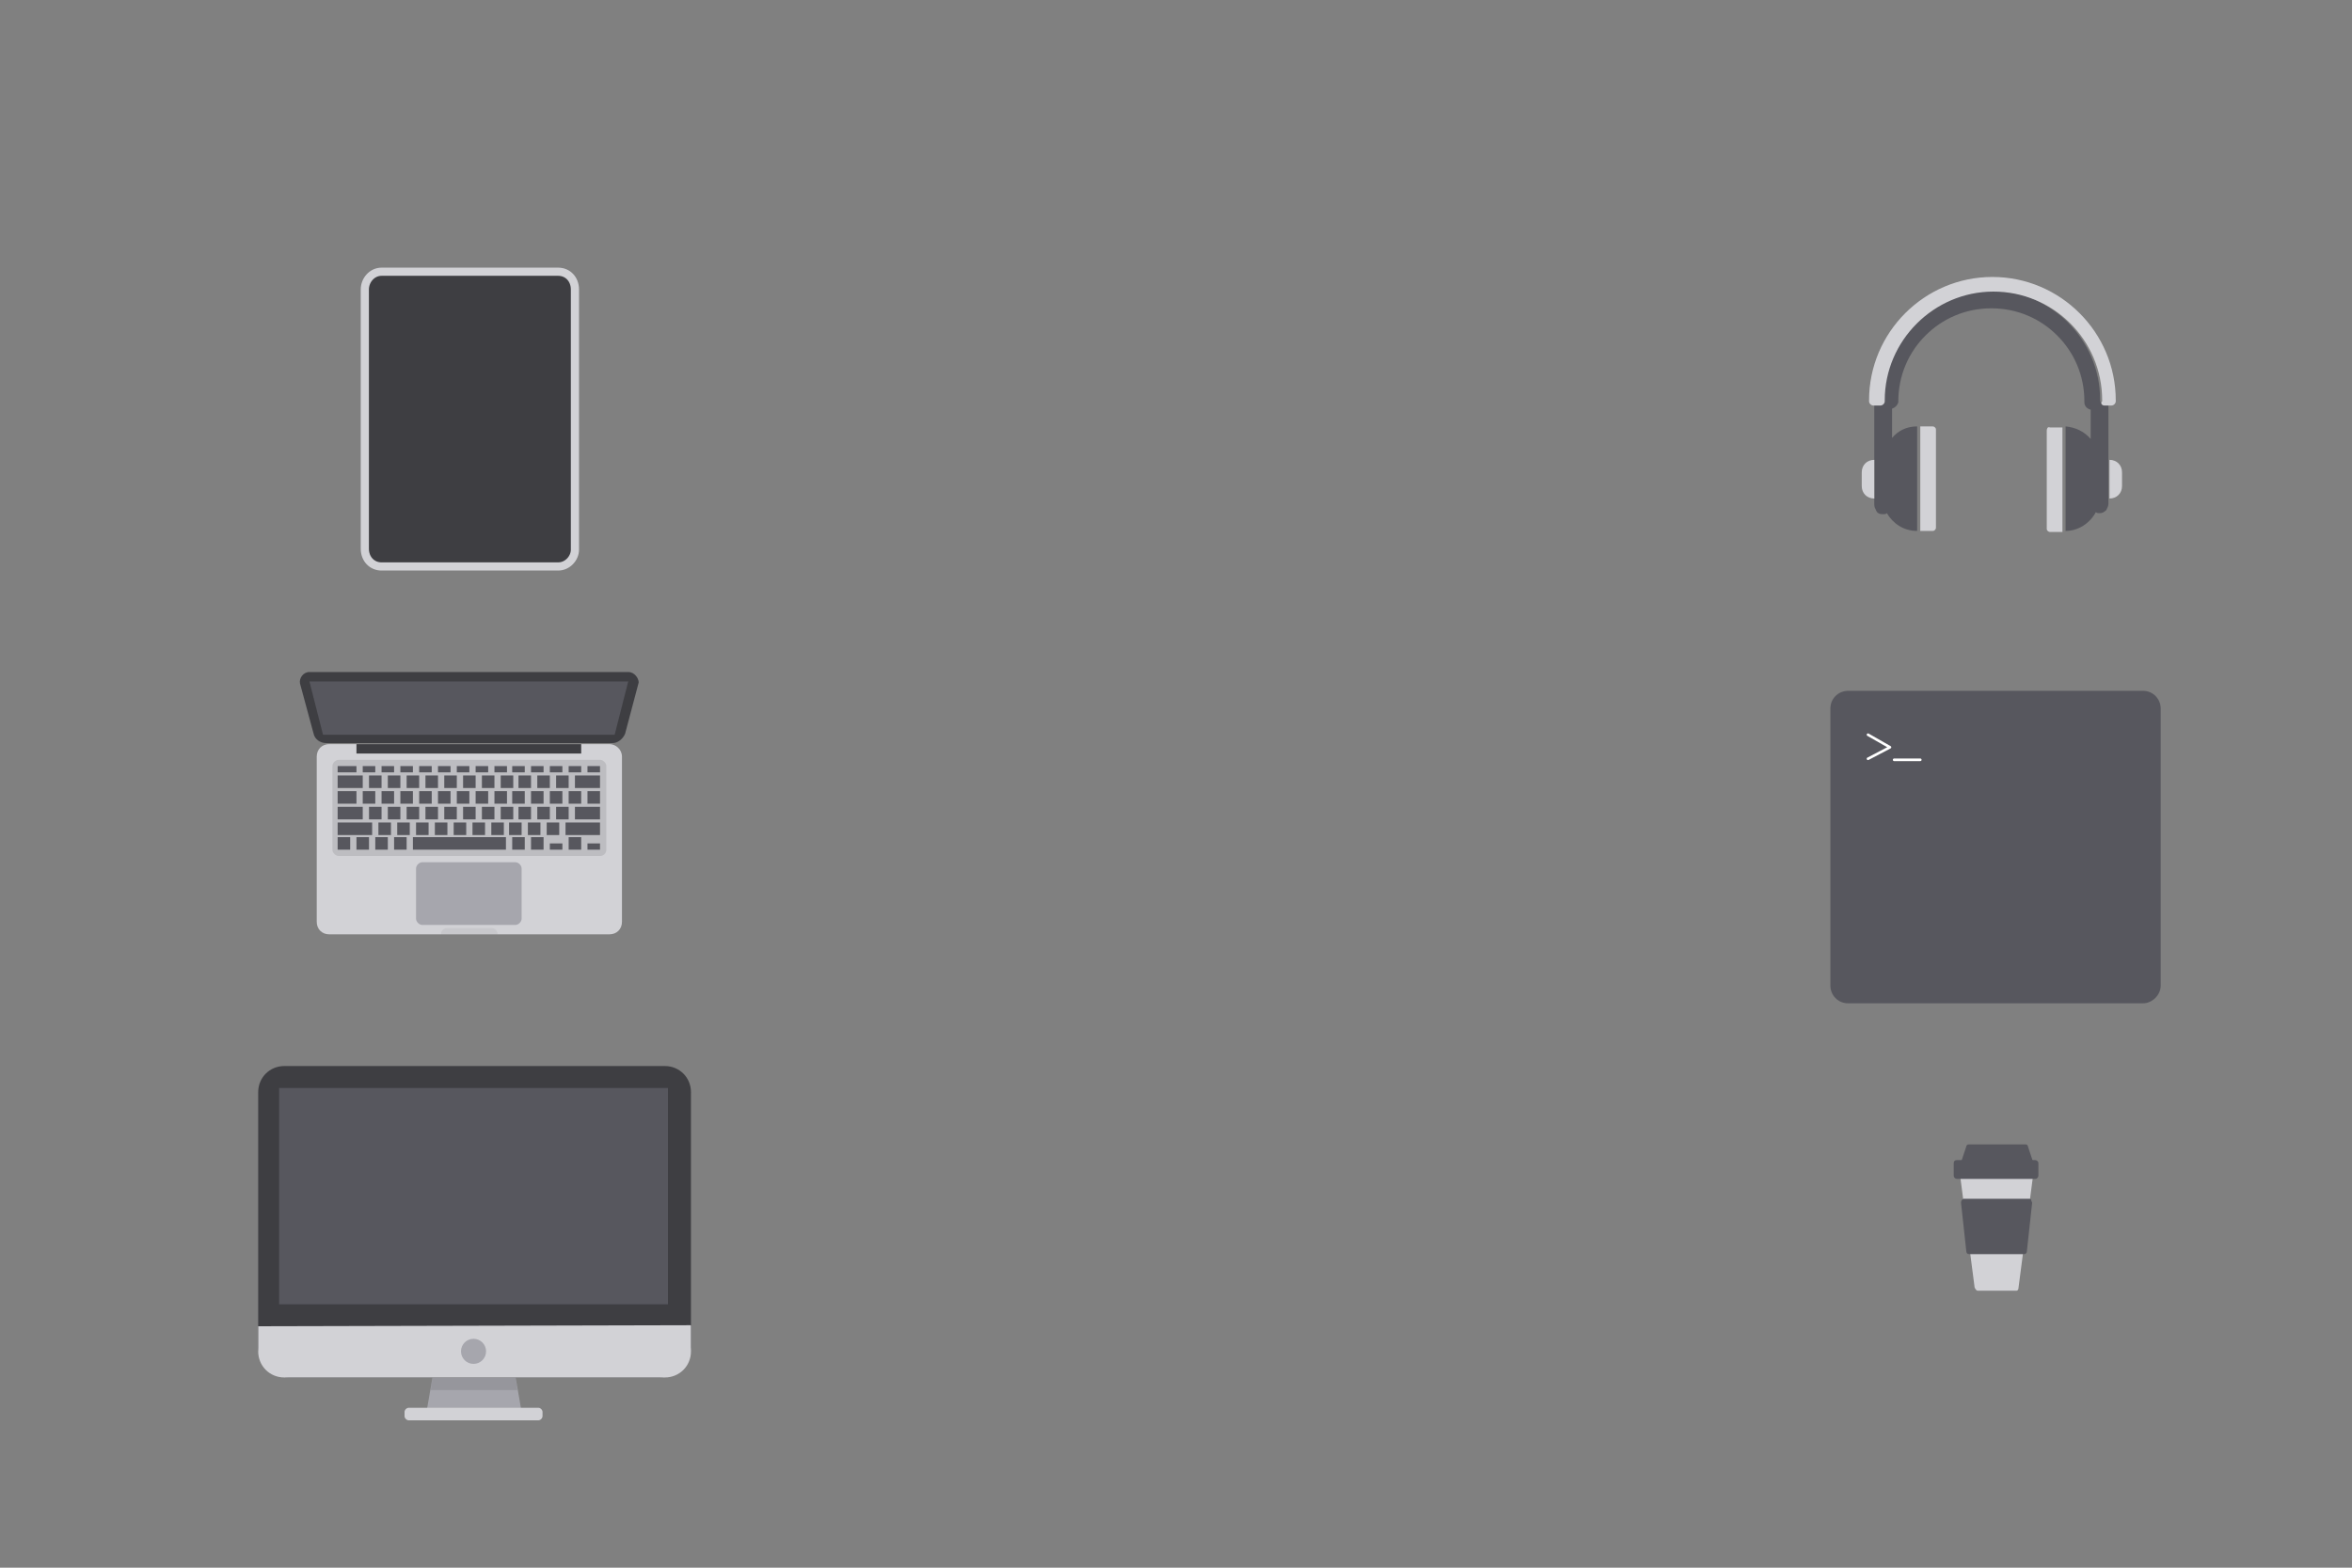 <?xml version="1.0" encoding="utf-8"?>
<!-- Generator: Adobe Illustrator 25.2.3, SVG Export Plug-In . SVG Version: 6.00 Build 0)  -->
<svg version="1.1" id="Layer_1" xmlns="http://www.w3.org/2000/svg" xmlns:xlink="http://www.w3.org/1999/xlink" x="0px" y="0px"
	 viewBox="0 0 225 150" style="enable-background:new 0 0 225 150;" xml:space="preserve">
<rect x="0" y="0" width="225" height="150" fill="#808080" stroke="none"/>
<style type="text/css">
	.st0{fill:#A6A6AD;}
	.st1{fill:#3E3E42;}
	.st2{opacity:0.1;enable-background:new    ;}
	.st3{fill:#D2D2D6;}
	.st4{fill:#57575E;}
	.st5{opacity:5.000000e-02;enable-background:new    ;}
	.st6{fill:#794C27;}
	.st7{fill:#5E3921;}
	.st8{fill:#3E3E42;stroke:#D2D2D6;stroke-width:0.782;stroke-miterlimit:10;}
	.st9{stroke:#000000;stroke-width:2;stroke-miterlimit:10;}
	.st10{fill:none;stroke:#FFFFFF;stroke-width:0.25;stroke-linecap:round;stroke-linejoin:round;stroke-miterlimit:10;}
</style>
<g id="Layer_1_1_">
	<g>
		<polygon class="st0" points="49.9,135.1 40.8,135.1 41.6,130.5 49.1,130.5 		"/>
		<path class="st1" d="M63.1,131.8H27.6c-1.4,0-2.9-1.5-2.9-2.9v-24.4c0-1.4,1.1-2.5,2.5-2.5h36.4c1.4,0,2.5,1.1,2.5,2.5v24.4
			C66,130.2,64.5,131.8,63.1,131.8z"/>
		<polygon class="st2" points="49.5,133 49.1,130.5 41.6,130.5 41.2,133 		"/>
		<path class="st3" d="M24.7,126.9v2.4c0,1.4,1.1,2.5,2.5,2.5h36.4c1.4,0,2.5-1.1,2.5-2.5v-2.4c0-0.1,0-0.1-0.1-0.1L24.7,126.9
			C24.7,126.8,24.7,126.8,24.7,126.9z"/>
		<rect x="26.7" y="104.1" class="st4" width="37.2" height="20.7"/>
		<circle class="st0" cx="45.3" cy="129.3" r="1.2"/>
		<path class="st3" d="M51.9,135.5c0,0.2-0.2,0.4-0.4,0.4H39.1c-0.2,0-0.4-0.2-0.4-0.4v-0.4c0-0.2,0.2-0.4,0.4-0.4h12.4
			c0.2,0,0.4,0.2,0.4,0.4V135.5z"/>
	</g>
</g>
<g id="Layer_2_1_">
	<g>
		<path class="st3" d="M58.3,71.2H31.5c-0.7,0-1.2,0.5-1.2,1.2v15.8c0,0.7,0.5,1.2,1.2,1.2h26.8c0.7,0,1.2-0.5,1.2-1.2V72.4
			C59.5,71.7,58.9,71.2,58.3,71.2z"/>
		<path class="st1" d="M60.1,64.3H29.6c-0.6,0-1,0.6-0.9,1.1l1.3,4.8c0.1,0.5,0.6,0.9,1.2,0.9h27.4c0.5,0,1-0.4,1.2-0.9l1.3-4.9
			C61.1,64.9,60.7,64.3,60.1,64.3z"/>
		<polygon class="st4" points="30.9,70.3 29.6,65.2 60.1,65.2 58.8,70.3 		"/>
		<path class="st5" d="M47.6,89.4h-5.4v-0.1c0-0.3,0.3-0.5,0.6-0.5H47C47.3,88.8,47.6,89,47.6,89.4L47.6,89.4z"/>
		<path class="st0" d="M49.9,87.9c0,0.3-0.3,0.6-0.6,0.6h-8.9c-0.3,0-0.6-0.3-0.6-0.6v-4.8c0-0.3,0.3-0.6,0.6-0.6h8.9
			c0.3,0,0.6,0.3,0.6,0.6V87.9z"/>
		<path class="st2" d="M57.4,81.9h-25c-0.3,0-0.6-0.3-0.6-0.6v-8c0-0.3,0.3-0.6,0.6-0.6h25c0.3,0,0.6,0.3,0.6,0.6v8
			C58,81.7,57.7,81.9,57.4,81.9z"/>
		<rect x="34.1" y="71.2" class="st1" width="21.5" height="0.9"/>
		<rect x="39.5" y="80.1" class="st4" width="8.9" height="1.2"/>
		<rect x="37.7" y="80.1" class="st4" width="1.2" height="1.2"/>
		<rect x="35.9" y="80.1" class="st4" width="1.2" height="1.2"/>
		<rect x="50.8" y="80.1" class="st4" width="1.2" height="1.2"/>
		<rect x="52.6" y="80.7" class="st4" width="1.2" height="0.6"/>
		<rect x="54.4" y="80.1" class="st4" width="1.2" height="1.2"/>
		<rect x="56.2" y="80.7" class="st4" width="1.2" height="0.6"/>
		<rect x="49" y="80.1" class="st4" width="1.2" height="1.2"/>
		<rect x="34.1" y="80.1" class="st4" width="1.2" height="1.2"/>
		<rect x="39.8" y="78.7" class="st4" width="1.2" height="1.2"/>
		<rect x="38" y="78.7" class="st4" width="1.2" height="1.2"/>
		<rect x="36.2" y="78.7" class="st4" width="1.2" height="1.2"/>
		<rect x="45.2" y="78.7" class="st4" width="1.2" height="1.2"/>
		<rect x="43.4" y="78.7" class="st4" width="1.2" height="1.2"/>
		<rect x="41.6" y="78.7" class="st4" width="1.2" height="1.2"/>
		<rect x="50.5" y="78.7" class="st4" width="1.2" height="1.2"/>
		<rect x="52.3" y="78.7" class="st4" width="1.2" height="1.2"/>
		<rect x="48.7" y="78.7" class="st4" width="1.2" height="1.2"/>
		<rect x="47" y="78.7" class="st4" width="1.2" height="1.2"/>
		<rect x="54.1" y="78.7" class="st4" width="3.3" height="1.2"/>
		<rect x="32.3" y="80.1" class="st4" width="1.2" height="1.2"/>
		<rect x="32.3" y="78.7" class="st4" width="3.3" height="1.2"/>
		<rect x="38.9" y="77.2" class="st4" width="1.2" height="1.2"/>
		<rect x="37.1" y="77.2" class="st4" width="1.2" height="1.2"/>
		<rect x="35.3" y="77.2" class="st4" width="1.2" height="1.2"/>
		<rect x="44.3" y="77.2" class="st4" width="1.2" height="1.2"/>
		<rect x="42.5" y="77.2" class="st4" width="1.2" height="1.2"/>
		<rect x="40.7" y="77.2" class="st4" width="1.2" height="1.2"/>
		<rect x="49.6" y="77.2" class="st4" width="1.2" height="1.2"/>
		<rect x="51.4" y="77.2" class="st4" width="1.2" height="1.2"/>
		<rect x="53.2" y="77.2" class="st4" width="1.2" height="1.2"/>
		<rect x="47.9" y="77.2" class="st4" width="1.2" height="1.2"/>
		<rect x="46.1" y="77.2" class="st4" width="1.2" height="1.2"/>
		<rect x="55" y="77.2" class="st4" width="2.4" height="1.2"/>
		<rect x="32.3" y="77.2" class="st4" width="2.4" height="1.2"/>
		<rect x="38.3" y="75.7" class="st4" width="1.2" height="1.2"/>
		<rect x="36.5" y="75.7" class="st4" width="1.2" height="1.2"/>
		<rect x="34.7" y="75.7" class="st4" width="1.2" height="1.2"/>
		<rect x="43.7" y="75.7" class="st4" width="1.2" height="1.2"/>
		<rect x="41.9" y="75.7" class="st4" width="1.2" height="1.2"/>
		<rect x="40.1" y="75.7" class="st4" width="1.2" height="1.2"/>
		<rect x="49" y="75.7" class="st4" width="1.2" height="1.2"/>
		<rect x="50.8" y="75.7" class="st4" width="1.2" height="1.2"/>
		<rect x="52.6" y="75.7" class="st4" width="1.2" height="1.2"/>
		<rect x="54.4" y="75.7" class="st4" width="1.2" height="1.2"/>
		<rect x="47.3" y="75.7" class="st4" width="1.2" height="1.2"/>
		<rect x="45.5" y="75.7" class="st4" width="1.2" height="1.2"/>
		<rect x="56.2" y="75.7" class="st4" width="1.2" height="1.2"/>
		<rect x="32.3" y="75.7" class="st4" width="1.8" height="1.2"/>
		<rect x="38.3" y="73.3" class="st4" width="1.2" height="0.6"/>
		<rect x="36.5" y="73.3" class="st4" width="1.2" height="0.6"/>
		<rect x="34.7" y="73.3" class="st4" width="1.2" height="0.6"/>
		<rect x="43.7" y="73.3" class="st4" width="1.2" height="0.6"/>
		<rect x="41.9" y="73.3" class="st4" width="1.2" height="0.6"/>
		<rect x="40.1" y="73.3" class="st4" width="1.2" height="0.6"/>
		<rect x="49" y="73.3" class="st4" width="1.2" height="0.6"/>
		<rect x="50.8" y="73.3" class="st4" width="1.2" height="0.6"/>
		<rect x="52.6" y="73.3" class="st4" width="1.2" height="0.6"/>
		<rect x="54.4" y="73.3" class="st4" width="1.2" height="0.6"/>
		<rect x="47.3" y="73.3" class="st4" width="1.2" height="0.6"/>
		<rect x="45.5" y="73.3" class="st4" width="1.2" height="0.6"/>
		<rect x="56.2" y="73.3" class="st4" width="1.2" height="0.6"/>
		<rect x="32.3" y="73.3" class="st4" width="1.8" height="0.6"/>
		<rect x="38.9" y="74.2" class="st4" width="1.2" height="1.2"/>
		<rect x="37.1" y="74.2" class="st4" width="1.2" height="1.2"/>
		<rect x="35.3" y="74.2" class="st4" width="1.2" height="1.2"/>
		<rect x="44.3" y="74.2" class="st4" width="1.2" height="1.2"/>
		<rect x="42.5" y="74.2" class="st4" width="1.2" height="1.2"/>
		<rect x="40.7" y="74.2" class="st4" width="1.2" height="1.2"/>
		<rect x="49.6" y="74.2" class="st4" width="1.2" height="1.2"/>
		<rect x="51.4" y="74.2" class="st4" width="1.2" height="1.2"/>
		<rect x="53.2" y="74.2" class="st4" width="1.2" height="1.2"/>
		<rect x="47.9" y="74.2" class="st4" width="1.2" height="1.2"/>
		<rect x="46.1" y="74.2" class="st4" width="1.2" height="1.2"/>
		<rect x="55" y="74.2" class="st4" width="2.4" height="1.2"/>
		<rect x="32.3" y="74.2" class="st4" width="2.4" height="1.2"/>
	</g>
</g>
<g id="Layer_4">
	<path class="st4" d="M205,96h-28.2c-1,0-1.7-0.8-1.7-1.7V67.8c0-1,0.8-1.7,1.7-1.7H205c1,0,1.7,0.8,1.7,1.7v26.5
		C206.7,95.2,205.9,96,205,96z"/>
	<g>
		<polygon class="st6" points="191,109.8 188.3,109.8 187.8,111.3 191,111.3 		"/>
		<path class="st7" d="M191,111.3h-3.2l0,0l0,0l0.5-1.5l0,0h2.8l0,0L191,111.3L191,111.3L191,111.3z M187.8,111.2h3.2v-1.4h-2.7
			L187.8,111.2z"/>
	</g>
	<g>
		<polygon class="st6" points="191,109.8 193.7,109.8 194.2,111.3 191,111.3 		"/>
		<path class="st7" d="M194.2,111.3L194.2,111.3H191l0,0l0,0v-1.5l0,0h2.8l0,0L194.2,111.3L194.2,111.3L194.2,111.3z M191,111.2h3.2
			l-0.5-1.4H191V111.2z"/>
	</g>
	<g>
		<polygon class="st4" points="193.7,109.8 191,109.8 190.1,109.8 188.3,109.8 187.8,111.3 190.1,111.3 191,111.3 194.2,111.3 		"/>
		<path class="st4" d="M194.2,111.6h-6.4c-0.1,0-0.2-0.1-0.2-0.1c0-0.1-0.1-0.2,0-0.3l0.5-1.5c0-0.1,0.1-0.2,0.2-0.2h5.5
			c0.1,0,0.2,0.1,0.2,0.2l0.5,1.5c0,0.1,0,0.2,0,0.3C194.4,111.5,194.3,111.6,194.2,111.6z M188.2,110.9h5.6l-0.3-0.8h-5.1
			L188.2,110.9z"/>
	</g>
	<g>
		<polygon class="st3" points="191,112.5 191,112.5 187.8,112.5 189.1,123.2 191,123.2 191,123.2 192.9,123.2 194.2,112.5 		"/>
		<path class="st3" d="M192.9,123.5h-3.7c-0.1,0-0.2-0.1-0.3-0.3l-1.4-10.8c0-0.1,0-0.2,0.1-0.3c0.1-0.1,0.1-0.1,0.2-0.1h6.4
			c0.1,0,0.2,0,0.2,0.1c0.1,0.1,0.1,0.2,0.1,0.3l-1.4,10.8C193.1,123.4,193,123.5,192.9,123.5z M189.4,122.9h3.3l1.3-10.1h-5.8
			L189.4,122.9z"/>
	</g>
	<g>
		<polygon class="st4" points="193.6,119.6 188.4,119.6 187.9,115 194.1,115 		"/>
		<path class="st4" d="M193.6,120h-5.2c-0.2,0-0.3-0.1-0.3-0.3l-0.5-4.6c0-0.1,0-0.2,0.1-0.3s0.1-0.1,0.2-0.1h6.2
			c0.1,0,0.2,0,0.2,0.1s0.1,0.2,0.1,0.3l-0.5,4.6C193.9,119.9,193.8,120,193.6,120z M188.7,119.3h4.7l0.4-3.9h-5.5L188.7,119.3z"/>
	</g>
	<g>
		<g>
			<g>
				<polygon class="st4" points="191,111.3 191,111.3 187.3,111.3 187.3,112.5 191,112.5 191,112.5 194.7,112.5 194.7,111.3 				"/>
			</g>
		</g>
		<g>
			<g>
				<polygon class="st4" points="191,111.3 191,111.3 187.3,111.3 187.3,112.5 191,112.5 191,112.5 194.7,112.5 194.7,111.3 				"/>
			</g>
		</g>
		<g>
			<g>
				<path class="st4" d="M194.7,112.8h-7.5c-0.1,0-0.3-0.1-0.3-0.3v-1.2c0-0.2,0.1-0.3,0.3-0.3h7.5c0.1,0,0.3,0.1,0.3,0.3v1.2
					C195,112.6,194.9,112.8,194.7,112.8z M187.5,112.2h6.9v-0.6h-6.9V112.2z"/>
			</g>
		</g>
	</g>
</g>
<g id="Layer_5">
	<g>
		<path class="st4" d="M197.6,40.8v10c1.2,0,2.3-0.7,2.9-1.8c0.1,0.1,0.2,0.1,0.3,0.1h0.1c0.2,0,0.4-0.1,0.6-0.3
			c0.1-0.2,0.2-0.4,0.2-0.6v-0.8v-1.2v-7.5h-0.4c-0.2,0-0.4-0.2-0.4-0.4v-0.1c0-5.7-4.7-10.4-10.4-10.4s-10.4,4.6-10.4,10.4v0.1
			c0,0.2-0.2,0.4-0.4,0.4h-0.4v9.6c0,0.2,0.1,0.4,0.2,0.6c0.1,0.2,0.3,0.3,0.6,0.3h0.1c0.1,0,0.2,0,0.3-0.1c0.6,1,1.6,1.7,2.9,1.7
			v-10c-1,0-1.8,0.4-2.4,1.1v-2.8c0.3-0.1,0.5-0.3,0.6-0.6l0,0v-0.1c0-2.5,1-4.7,2.6-6.3c1.6-1.6,3.8-2.6,6.3-2.6s4.7,1,6.3,2.6
			c1.6,1.6,2.6,3.8,2.6,6.3v0.1l0,0c0,0.3,0.2,0.6,0.6,0.7V42C199.4,41.3,198.6,40.9,197.6,40.8z"/>
		<path class="st3" d="M201.3,38.8h0.4h0.3c0.2,0,0.4-0.2,0.4-0.4v-0.1c0-6.5-5.3-11.8-11.8-11.8s-11.8,5.3-11.8,11.8v0.1
			c0,0.2,0.2,0.4,0.4,0.4h0.3h0.4c0.2,0,0.4-0.2,0.4-0.4v-0.1c0-5.7,4.7-10.4,10.4-10.4s10.4,4.6,10.4,10.4v0.1
			C200.9,38.6,201.1,38.8,201.3,38.8z"/>
		<path class="st3" d="M178.1,46.5c0,0.7,0.5,1.2,1.2,1.2V44c-0.7,0-1.2,0.5-1.2,1.2V46.5z"/>
		<path class="st3" d="M201.8,47.7c0.7,0,1.2-0.5,1.2-1.2v-1.3c0-0.7-0.5-1.2-1.2-1.2V47.7z"/>
		<path class="st3" d="M183.7,40.8v10h1.2c0.2,0,0.3-0.2,0.3-0.3v-9.4c0-0.2-0.2-0.3-0.3-0.3H183.7z"/>
		<path class="st3" d="M195.8,41.2v9.4c0,0.2,0.2,0.3,0.3,0.3h1.2v-10h-1.2C195.9,40.8,195.8,41,195.8,41.2z"/>
	</g>
</g>
<g id="Layer_3">
	<path class="st8" d="M53.4,54.2H36.5c-0.9,0-1.6-0.7-1.6-1.7V27.7c0-0.9,0.7-1.7,1.6-1.7h16.9c0.9,0,1.6,0.7,1.6,1.7v24.9
		C55,53.4,54.3,54.2,53.4,54.2z"/>
</g>
<path class="st9" d="M184.3,69.5"/>
<polyline class="st10" points="178.7,70.3 180.8,71.5 178.7,72.6 "/>
<line class="st10" x1="181.2" y1="72.7" x2="183.7" y2="72.7"/>
</svg>
